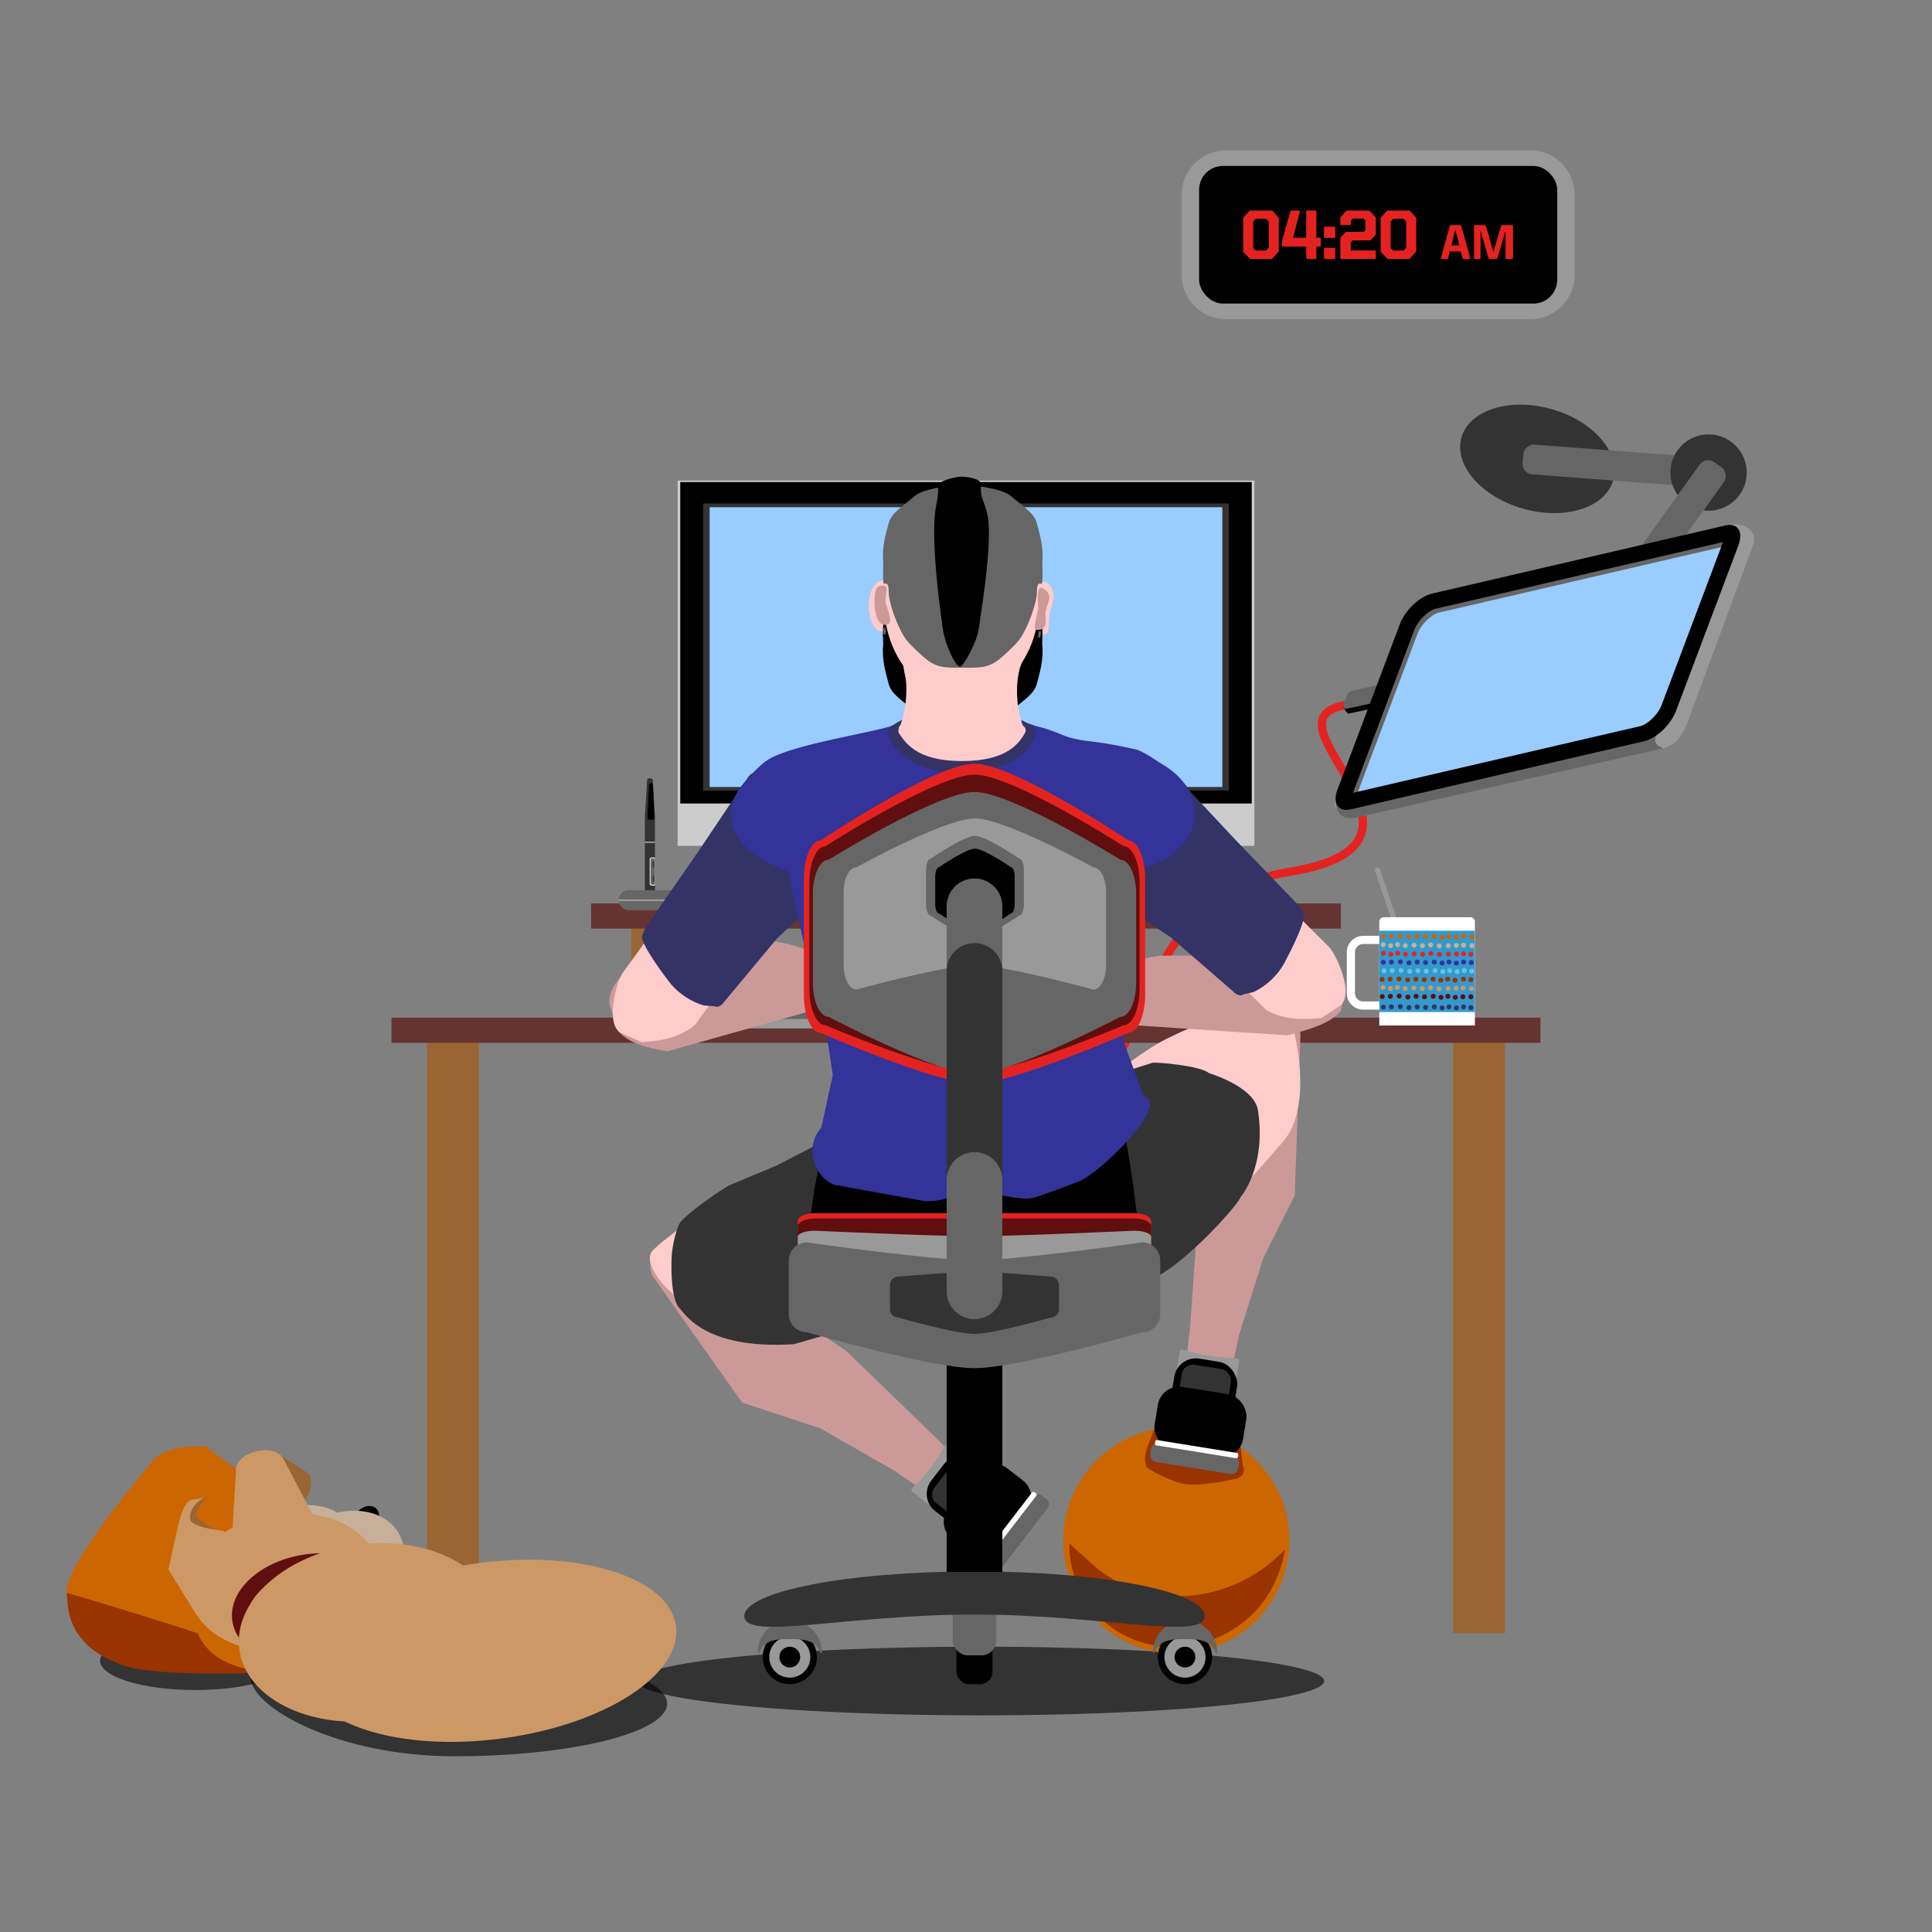 <?xml version="1.0" encoding="UTF-8"?>
<svg class="Capa_1" data-name="Capa 1" xmlns="http://www.w3.org/2000/svg" viewBox="0 0 1000 1000">
  <rect x="0" y="0" width="1000" height="1000" fill="#808080" stroke="none"/>
  <defs>
    <style>
      .cls-1 {
        fill: #999;
      }

      .cls-1, .cls-2, .cls-3, .cls-4, .cls-5, .cls-6, .cls-7, .cls-8, .cls-9, .cls-10, .cls-11, .cls-12, .cls-13, .cls-14, .cls-15, .cls-16, .cls-17, .cls-18, .cls-19, .cls-20, .cls-21, .cls-22, .cls-23 {
        stroke-width: 0px;
      }

      .cls-2 {
        fill: #c99;
      }

      .cls-3 {
        fill: #4d4d4d;
      }

      .cls-4 {
        fill: #666;
      }

      .cls-5 {
        fill: #fcc;
      }

      .cls-6 {
        fill: #339;
      }

      .cls-7 {
        fill: #633;
      }

      .cls-8 {
        fill: #c60;
      }

      .cls-24 {
        fill: none;
        stroke: #e42320;
        stroke-miterlimit: 10;
        stroke-width: 4.28px;
      }

      .cls-10 {
        fill: #e42320;
      }

      .cls-11 {
        fill: #930;
      }

      .cls-12 {
        fill: #600e0e;
      }

      .cls-13 {
        fill: #39c;
      }

      .cls-14 {
        fill: #333;
      }

      .cls-15 {
        fill: #ccc;
      }

      .cls-16 {
        fill: #c6b198;
      }

      .cls-17 {
        fill: #fff;
      }

      .cls-18 {
        opacity: .6;
      }

      .cls-19 {
        fill: #963;
      }

      .cls-20 {
        fill: #68c2e7;
      }

      .cls-21 {
        fill: #336;
      }

      .cls-22 {
        fill: #c96;
      }

      .cls-23 {
        fill: #9cf;
      }
    </style>
  </defs>
  <g class="desk_deskwork">
    <g class="desk_tablet">
      <path class="cls-24" d="m491.57,407.34c-96.8,51.05-54.9,99.37-43.69,125.9,9.2,21.78,52.12,87.24,117.03,32.11,30.74-26.11,26.55-101.76,102.75-114.14,93.88-15.25-23.82-81.43,32.65-86.76"/>
      <path class="cls-9" d="m711.02,366.59l-13.12,2.79c-.97-.39-3.02-3.59-2.63-4.56l3.84-3.58c.39-.97,1.5-1.45,2.47-1.06l13.12-2.79c.97.39,1.45,1.5,1.06,2.47l-2.27,5.68c-.39.97-1.5,1.45-2.47,1.06Z"/>
      <path class="cls-4" d="m709.55,364.16l-13.12,2.79c-.97-.39-1.45-1.5-1.06-2.47l2.1-5.26c.39-.97,2.01-1.76,2.68-1.85,3.33-.42,13.67-3.11,13.67-3.11.97.39.85,2.18.46,3.15l-2.27,5.68c-.39.97-1.5,1.45-2.47,1.06Z"/>
      <g>
        <g>
          <ellipse class="cls-14" cx="795.65" cy="237.47" rx="26.8" ry="40.79" transform="translate(351.92 939.3) rotate(-74.31)"/>
          <rect class="cls-4" x="829.64" y="191.87" width="15.45" height="98.53" rx="5.28" ry="5.28" transform="translate(533.31 1057.77) rotate(-85.64)"/>
          <circle class="cls-14" cx="884.35" cy="244.6" r="19.76"/>
          <rect class="cls-4" x="852.77" y="231.3" width="15.45" height="98.53" rx="5.28" ry="5.28" transform="translate(324.99 -449.09) rotate(35.67)"/>
        </g>
        <g>
          <path class="cls-1" d="m708.18,421.85l151.82-34.34c6.4-1.49,10.35-5.45,13.06-12.63l34.42-92.97c2.71-7.19-5.45-11.69-11.85-10.2l-140.88,45.6c-6.4,1.49-13.86,8.58-16.56,15.77l-47.05,81.02c-2.71,7.19,10.64,9.24,17.05,7.75Z"/>
          <path class="cls-4" d="m706.01,422.34l152.34-34.39c6.4-1.49-3.85-.05-1.15-7.24,0,0-168.46-3.27-166.06,33.39.76,11.61,8.46,9.73,14.87,8.24Z"/>
          <path class="cls-9" d="m699.06,418.93l151.92-35.28c6.4-1.49,13.86-8.58,16.56-15.77l32.23-85.54c2.71-7.19-.32-11.85-6.72-10.36l-151.92,35.28c-6.4,1.49-13.86,8.58-16.56,15.77l-32.23,85.54c-2.71,7.19.32,11.85,6.72,10.36Z"/>
          <path class="cls-4" d="m732.13,325.87c1.88-5,7.46-9.96,10.83-10.75l148.85-34.56-31.82,84.47c-1.88,5-7.46,9.96-10.83,10.75l-148.85,34.56,31.82-84.47Z"/>
          <path class="cls-23" d="m733.78,327.86c1.88-5,7.46-9.96,10.83-10.75l146.19-33.89-30.82,81.8c-1.88,5-7.46,9.96-10.83,10.75l-146.23,33.95,30.85-81.87Z"/>
        </g>
      </g>
    </g>
    <g class="desk_desk">
      <g>
        <rect class="cls-19" x="752.12" y="533.24" width="26.88" height="312.11"/>
        <rect class="cls-19" x="221.01" y="533.24" width="26.88" height="312.11"/>
      </g>
      <g>
        <rect class="cls-19" x="660.88" y="477.13" width="12.34" height="53.47"/>
        <rect class="cls-19" x="326.79" y="477.13" width="12.34" height="53.47"/>
      </g>
      <rect class="cls-7" x="202.64" y="526.73" width="594.72" height="13.02" transform="translate(1000 1066.49) rotate(-180)"/>
      <rect class="cls-7" x="305.96" y="467.62" width="388.09" height="13.02" transform="translate(1000 948.26) rotate(-180)"/>
    </g>
    <g class="desk_pen">
      <g>
        <path class="cls-14" d="m338.09,465.97h-3.42c-.49,0-.88-.4-.88-.88v-42.42s1.17-18.9,1.17-18.9c0-.49.4-.88.88-.88h1.18c.49,0,.88.4.88.88l1.08,18.9v42.42c0,.49-.4.88-.88.88Z"/>
        <g>
          <path class="cls-17" d="m338.97,458.14v-14.09c-.18-.15-.41-.25-.67-.25h-.95c-.58,0-1.04.47-1.04,1.04v12.51c0,.58.47,1.04,1.04,1.04h.95c.26,0,.49-.1.67-.25Z"/>
          <rect class="cls-4" x="336.69" y="444.17" width="2.29" height="13.84" rx=".89" ry=".89"/>
          <g>
            <rect class="cls-14" x="337.83" y="453.12" width=".69" height="3.32" rx=".27" ry=".27"/>
            <rect class="cls-14" x="337.83" y="445.75" width=".69" height="3.32" rx=".27" ry=".27"/>
          </g>
        </g>
        <rect class="cls-17" x="333.78" y="435.78" width="5.19" height=".37"/>
        <path class="cls-9" d="m338.07,424.23h-2.31c-.33,0-.6-.33-.6-.74v-1.48s.79-15.87.79-15.87c0-.41.27-.74.6-.74h.8c.33,0,.6.33.6.74l.73,15.87v1.48c0,.41-.27.74-.6.74Z"/>
      </g>
      <rect class="cls-4" x="320.19" y="460.78" width="32.98" height="10.37" rx="5.18" ry="5.18"/>
      <path class="cls-1" d="m320.19,465.93v.07c0,.14,0,.28.02.42h32.94c.01-.14.02-.28.02-.42v-.07c0-.14,0-.28-.02-.42h-32.94c-.01.14-.02.28-.02.42Z"/>
    </g>
    <g class="desk_computer">
      <g>
        <rect class="cls-1" x="415.86" y="465.5" width="168.28" height="5.7" rx="2.78" ry="2.78" transform="translate(1000 936.7) rotate(-180)"/>
        <rect class="cls-3" x="476.71" y="435.46" width="46.59" height="31.37" transform="translate(1000 902.29) rotate(-180)"/>
      </g>
      <g class="computer_monitor">
        <g>
          <rect class="cls-15" x="350.75" y="248.75" width="298.51" height="189.07" transform="translate(1000 686.57) rotate(-180)"/>
          <rect class="cls-9" x="352.11" y="249.52" width="295.79" height="166.38" transform="translate(1000 665.41) rotate(-180)"/>
        </g>
        <g class="computer_screen">
          <rect class="cls-14" x="363.94" y="260.64" width="272.13" height="148.61" transform="translate(1000 669.88) rotate(-180)"/>
          <rect class="cls-23" x="367.32" y="262.54" width="265.37" height="144.8" transform="translate(1000 669.88) rotate(-180)"/>
        </g>
        <g>
          <circle class="cls-1" cx="500" cy="254.89" r="3.68"/>
          <circle class="cls-9" cx="500" cy="254.89" r="3.08"/>
          <circle class="cls-10" cx="500" cy="254.89" r="1.21"/>
        </g>
      </g>
    </g>
    <g class="desk_coffe">
      <rect class="cls-1" x="723.86" y="447.07" width="2.67" height="79.07" rx="1.04" ry="1.04" transform="translate(-117.17 256.14) rotate(-18.56)"/>
      <path class="cls-17" d="m717.95,484.38h-12.37c-4.67,0-8.49,3.82-8.49,8.49v21.23c0,4.67,3.82,8.49,8.49,8.49h12.37c4.67,0,8.49-3.82,8.49-8.49v-21.23c0-4.67-3.82-8.49-8.49-8.49Zm4.25,29.72c0,2.34-1.9,4.25-4.25,4.25h-12.37c-2.34,0-4.25-1.9-4.25-4.25v-21.23c0-2.34,1.9-4.25,4.25-4.25h12.37c2.34,0,4.25,1.9,4.25,4.25v21.23Z"/>
      <path class="cls-17" d="m716.28,474.75h44.77c1.3,0,2.35,1.05,2.35,2.35v53.71h-49.47v-53.71c0-1.3,1.05-2.35,2.35-2.35Z"/>
      <rect class="cls-13" x="713.93" y="481.73" width="49.47" height="42.1"/>
      <g>
        <circle class="cls-8" cx="715.97" cy="484.78" r="1.28"/>
        <circle class="cls-8" cx="720.15" cy="484.65" r="1.28"/>
        <circle class="cls-8" cx="724.77" cy="484.53" r="1.28"/>
        <circle class="cls-8" cx="729.24" cy="485.04" r="1.28"/>
        <circle class="cls-8" cx="733.5" cy="484.65" r="1.28"/>
        <circle class="cls-8" cx="737.83" cy="484.91" r="1.28"/>
        <circle class="cls-8" cx="742.37" cy="484.66" r="1.28"/>
        <circle class="cls-8" cx="746.39" cy="485.17" r="1.28"/>
        <circle class="cls-8" cx="749.94" cy="484.66" r="1.28"/>
        <circle class="cls-8" cx="753.78" cy="485.17" r="1.28"/>
        <circle class="cls-6" cx="716.01" cy="498.08" r="1.28"/>
        <circle class="cls-6" cx="720.2" cy="497.95" r="1.28"/>
        <circle class="cls-6" cx="724.82" cy="497.83" r="1.28"/>
        <circle class="cls-6" cx="729.28" cy="498.34" r="1.28"/>
        <circle class="cls-6" cx="733.54" cy="497.95" r="1.28"/>
        <circle class="cls-6" cx="737.88" cy="498.21" r="1.28"/>
        <circle class="cls-6" cx="742.41" cy="497.96" r="1.28"/>
        <circle class="cls-6" cx="746.44" cy="498.47" r="1.28"/>
        <circle class="cls-6" cx="749.99" cy="497.96" r="1.28"/>
        <circle class="cls-6" cx="753.83" cy="498.47" r="1.28"/>
        <circle class="cls-21" cx="716.01" cy="521.27" r="1.28"/>
        <circle class="cls-21" cx="720.2" cy="521.15" r="1.28"/>
        <circle class="cls-21" cx="724.82" cy="521.02" r="1.28"/>
        <circle class="cls-21" cx="729.28" cy="521.53" r="1.28"/>
        <circle class="cls-21" cx="733.54" cy="521.15" r="1.28"/>
        <circle class="cls-21" cx="737.88" cy="521.4" r="1.28"/>
        <circle class="cls-21" cx="742.41" cy="521.15" r="1.28"/>
        <circle class="cls-21" cx="746.44" cy="521.66" r="1.28"/>
        <circle class="cls-21" cx="749.99" cy="521.15" r="1.28"/>
        <circle class="cls-21" cx="753.83" cy="521.66" r="1.28"/>
        <circle class="cls-12" cx="715.44" cy="515.81" r="1.28"/>
        <circle class="cls-12" cx="719.63" cy="515.68" r="1.28"/>
        <circle class="cls-12" cx="724.25" cy="515.56" r="1.28"/>
        <circle class="cls-12" cx="728.71" cy="516.07" r="1.28"/>
        <circle class="cls-12" cx="732.97" cy="515.68" r="1.28"/>
        <circle class="cls-12" cx="737.31" cy="515.94" r="1.28"/>
        <circle class="cls-12" cx="741.84" cy="515.69" r="1.28"/>
        <circle class="cls-12" cx="745.87" cy="516.2" r="1.28"/>
        <circle class="cls-12" cx="749.42" cy="515.69" r="1.28"/>
        <circle class="cls-12" cx="753.26" cy="516.2" r="1.28"/>
        <circle class="cls-20" cx="716.39" cy="502.51" r="1.28"/>
        <circle class="cls-20" cx="720.58" cy="502.39" r="1.28"/>
        <circle class="cls-20" cx="725.2" cy="502.26" r="1.28"/>
        <circle class="cls-20" cx="729.66" cy="502.77" r="1.28"/>
        <circle class="cls-20" cx="733.92" cy="502.39" r="1.28"/>
        <circle class="cls-20" cx="738.25" cy="502.64" r="1.28"/>
        <circle class="cls-20" cx="742.79" cy="502.39" r="1.28"/>
        <circle class="cls-20" cx="746.81" cy="502.9" r="1.28"/>
        <circle class="cls-20" cx="750.36" cy="502.39" r="1.28"/>
        <circle class="cls-20" cx="754.2" cy="502.9" r="1.28"/>
        <circle class="cls-11" cx="715.34" cy="506.94" r="1.28"/>
        <circle class="cls-11" cx="719.53" cy="506.82" r="1.28"/>
        <circle class="cls-11" cx="724.15" cy="506.69" r="1.28"/>
        <circle class="cls-11" cx="728.61" cy="507.2" r="1.28"/>
        <circle class="cls-11" cx="732.87" cy="506.82" r="1.28"/>
        <circle class="cls-11" cx="737.2" cy="507.08" r="1.28"/>
        <circle class="cls-11" cx="741.74" cy="506.82" r="1.28"/>
        <circle class="cls-11" cx="745.77" cy="507.33" r="1.28"/>
        <circle class="cls-11" cx="749.31" cy="506.82" r="1.28"/>
        <circle class="cls-11" cx="753.16" cy="507.33" r="1.28"/>
        <circle class="cls-16" cx="753.78" cy="489.35" r="1.28"/>
        <circle class="cls-16" cx="749.6" cy="489.48" r="1.28"/>
        <circle class="cls-16" cx="744.98" cy="489.6" r="1.28"/>
        <circle class="cls-16" cx="740.51" cy="489.09" r="1.28"/>
        <circle class="cls-16" cx="736.25" cy="489.48" r="1.28"/>
        <circle class="cls-16" cx="731.92" cy="489.22" r="1.28"/>
        <circle class="cls-16" cx="727.38" cy="489.47" r="1.28"/>
        <circle class="cls-16" cx="723.36" cy="488.96" r="1.28"/>
        <circle class="cls-16" cx="719.81" cy="489.47" r="1.28"/>
        <circle class="cls-16" cx="715.97" cy="488.96" r="1.28"/>
        <circle class="cls-22" cx="753.68" cy="511.52" r="1.28"/>
        <circle class="cls-22" cx="749.5" cy="511.64" r="1.28"/>
        <circle class="cls-22" cx="744.87" cy="511.77" r="1.28"/>
        <circle class="cls-22" cx="740.41" cy="511.26" r="1.28"/>
        <circle class="cls-22" cx="736.15" cy="511.64" r="1.28"/>
        <circle class="cls-22" cx="731.82" cy="511.38" r="1.28"/>
        <circle class="cls-22" cx="727.28" cy="511.64" r="1.28"/>
        <circle class="cls-22" cx="723.26" cy="511.13" r="1.28"/>
        <circle class="cls-22" cx="719.71" cy="511.64" r="1.28"/>
        <circle class="cls-22" cx="715.87" cy="511.13" r="1.28"/>
        <circle class="cls-10" cx="753.88" cy="493.79" r="1.28"/>
        <circle class="cls-10" cx="749.7" cy="493.91" r="1.28"/>
        <circle class="cls-10" cx="745.08" cy="494.03" r="1.28"/>
        <circle class="cls-10" cx="740.61" cy="493.53" r="1.28"/>
        <circle class="cls-10" cx="736.36" cy="493.91" r="1.28"/>
        <circle class="cls-10" cx="732.02" cy="493.65" r="1.28"/>
        <circle class="cls-8" cx="757.49" cy="484.65" r="1.28"/>
        <circle class="cls-8" cx="761.83" cy="484.91" r="1.28"/>
        <circle class="cls-6" cx="757.54" cy="497.95" r="1.28"/>
        <circle class="cls-6" cx="761.53" cy="498.21" r="1.28"/>
        <circle class="cls-21" cx="757.54" cy="521.15" r="1.28"/>
        <circle class="cls-21" cx="761.3" cy="521.53" r="1.28"/>
        <circle class="cls-12" cx="757.2" cy="515.92" r="1.28"/>
        <circle class="cls-12" cx="761.3" cy="515.94" r="1.28"/>
        <circle class="cls-20" cx="757.91" cy="502.39" r="1.28"/>
        <circle class="cls-20" cx="761.74" cy="502.64" r="1.28"/>
        <circle class="cls-11" cx="757.49" cy="506.82" r="1.28"/>
        <circle class="cls-11" cx="761.32" cy="507.08" r="1.28"/>
        <circle class="cls-16" cx="761.87" cy="489.48" r="1.28"/>
        <circle class="cls-16" cx="757.54" cy="489.22" r="1.28"/>
        <circle class="cls-22" cx="761.63" cy="511.64" r="1.28"/>
        <circle class="cls-22" cx="757.29" cy="511.38" r="1.28"/>
        <circle class="cls-10" cx="761.3" cy="493.91" r="1.28"/>
        <circle class="cls-10" cx="757.54" cy="493.65" r="1.28"/>
        <circle class="cls-10" cx="727.48" cy="493.91" r="1.28"/>
        <circle class="cls-10" cx="723.46" cy="493.4" r="1.28"/>
        <circle class="cls-10" cx="719.91" cy="493.91" r="1.28"/>
        <circle class="cls-10" cx="716.07" cy="493.4" r="1.28"/>
      </g>
    </g>
    <g class="desk_keyboard">
      <polygon class="cls-4" points="353.18 532.27 554.78 532.27 554.78 527.44 525.26 520.86 381.88 520.86 353.18 527.44 353.18 532.27"/>
      <path class="cls-1" d="m358.01,527.44h191.94c2.66,0,4.83,2.16,4.83,4.83h-201.6c0-2.66,2.16-4.83,4.83-4.83Z" transform="translate(907.96 1059.72) rotate(-180)"/>
    </g>
    <g class="desk_mouse">
      <path class="cls-14" d="m632.56,524.63c-1-5.92-4.69-10.22-15.71-10.22h0c-11.03,0-14.72,4.3-15.71,10.22-.23,1.37.93,3.4,1.51,4.42.3.53,1.05,1.63,1.99,1.63h24.42c.95,0,1.69-1.1,1.99-1.63.57-1.02,1.74-3.05,1.51-4.42Z"/>
      <path class="cls-1" d="m632.53,524.48c-1.02-5.77-4.67-9.96-15.31-10.06v10.06h15.31Z"/>
      <path class="cls-1" d="m616.47,514.42c-10.63.1-14.29,4.29-15.31,10.06h15.31v-10.06Z"/>
      <path class="cls-4" d="m602.64,529.05c.3.53,1.05,1.63,1.99,1.63h24.42c.95,0,1.69-1.1,1.99-1.63.5-.88,1.43-2.52,1.52-3.83h-31.46c.1,1.31,1.03,2.95,1.52,3.83Z"/>
      <path class="cls-14" d="m632.56,524.63c0-.05-.02-.1-.03-.16h-15.31v-10.06c-.13,0-.25,0-.38,0s-.25,0-.37,0v10.06h-15.31c0,.05-.02.1-.03.16-.03.19-.03.39-.02.59h31.46c.02-.21.01-.41-.02-.59Z"/>
    </g>
    <g class="desk_watch">
      <path class="cls-1" d="m692.52,19.85h41.63c12.63,0,22.89,10.26,22.89,22.89v157.56c0,12.63-10.26,22.89-22.89,22.89h-41.63c-12.63,0-22.89-10.26-22.89-22.89V42.74c0-12.63,10.26-22.89,22.89-22.89Z" transform="translate(834.85 -591.82) rotate(90)"/>
      <rect class="cls-9" x="620.65" y="85.89" width="185.37" height="71.24" rx="12.34" ry="12.34"/>
      <g>
        <path class="cls-10" d="m646.9,108.98h11.57l3.41,3.73v17.47l-3.56,3.88h-11.27l-3.56-3.73v-17.62l3.41-3.73Zm1.77,5.67v13.74l1.19,1.3h5.5l1.34-1.45v-13.59l-1.49-1.45h-5.2l-1.34,1.45Z"/>
        <path class="cls-10" d="m668.23,108.98h4.36l.15.17h.15l-3.61,13.91h6.79v-13.76l.3-.32h4.68l.3.32v13.76h1.96l.3.32v3.9l-.3.32h-1.96v6.15l-.3.32h-4.53c-.3,0-.45-.7-.45-2.11v-4.36h-12.22l-.3-.32v-2.44c2.86-10.56,4.42-15.85,4.68-15.85Z"/>
        <path class="cls-10" d="m685.57,117.34h5.28l.28.27v5.27l-.28.27h-5.28l-.28-.27v-5.27l.28-.27Zm0,10.92h5.28l.28.27v5.27l-.28.27h-5.28l-.28-.27v-5.27l.28-.27Z"/>
        <path class="cls-10" d="m697.02,108.98h11.72l3.39,3.51v8.96l-2.89,2.99h-9.19l-.89.9v4.3h12.72l.25.25v3.89l-.25.27h-17.89l-.25-.27v-10.78l2.89-2.98h9.19l.89-.92v-4.93l-1-1.04h-5.55l-1,1.04v2.07l-.25.27h-4.91l-.25-.27v-3.76l3.28-3.51Z"/>
        <path class="cls-10" d="m718.05,108.98h11.57l3.41,3.73v17.47l-3.56,3.88h-11.27l-3.56-3.73v-17.62l3.41-3.73Zm1.77,5.67v13.74l1.19,1.3h5.5l1.34-1.45v-13.59l-1.49-1.45h-5.2l-1.34,1.45Z"/>
        <path class="cls-10" d="m756.07,116.5c.24,0,1.9,5.81,4.98,17.43l-.12.12h-3.67c-.21-.12-.61-1.43-1.19-3.91h-5.69c-.52,2.61-.88,3.91-1.07,3.91h-3.32l-.23-.23,4.74-17.2.12-.12h5.45Zm-2.84,2.49l-2.01,8.06h4.15l-2.02-8.06h-.12Z"/>
        <path class="cls-10" d="m763.19,116.5h5.66c.23.19,1.59,4.79,4.08,13.82.16,0,1.11-3.17,2.83-9.51.84-2.87,1.33-4.31,1.47-4.31h5.66l.1.12h.12l.05,17.21-.39.22h-3.29l-.22-.22v-14.04h-.12c-2.64,9.51-4.08,14.26-4.31,14.26h-4.07c-.23,0-1.66-4.79-4.31-14.38h-.12v14.16l-.22.22h-2.95l-.22-.22v-17.11l.22-.22Z"/>
      </g>
    </g>
  </g>
  <g class="desk_me">
    <ellipse class="cls-18" cx="507.63" cy="870.09" rx="177.76" ry="17.77"/>
    <g>
      <circle class="cls-8" cx="608.86" cy="797.38" r="58.52"/>
      <path class="cls-11" d="m665.15,801.98c-.41.43-.83.86-1.25,1.28-29.02,29.02-74.34,30.75-101.23,3.86-2.67-2.67-7.01-5.52-9.12-8.52-.56,14.17,5.68,28.44,16.08,38.84,20.75,20.75,56.76,19.92,79.15-2.46,9.22-9.22,14.37-21.38,16.38-32.99Z"/>
      <path class="cls-2" d="m435.64,518.79l-90.16,25.36c-9.39-1.67-19.67-3.71-25.38-10.44l-4.52-13.37c-2.19-10.84,13.29-22.78,17.69-23.57l57.03-10.28c4.4-.79,30.28,3.06,31.39,9.24l19.92,10.37c1.11,6.18-1.57,11.89-5.97,12.68Z"/>
      <path class="cls-5" d="m400.18,474.56l-40.57,56.06c-8.54,7.01-19.24,8.31-27.59,8.79l-11.05-4.93c-7.76-5.28-1.81-26.55,1.32-30.87l40.57-56.06c3.13-4.32,9.22-5.3,13.54-2.17l21.61,15.64c4.32,3.13,5.3,9.22,2.17,13.54Z"/>
      <path class="cls-11" d="m643.58,759.28c.56,2.75.41,4.18-3.02,5.93,0,0-20.33,4.93-28.99,2.58-9.53-2.59-17.79-8.05-17.79-8.05-1.58-1.69-1.12-8.42-.21-9.73l3.75-10,11.54,6.93,25.84-.81,7.48,2.96,1.02,9.15.39,1.05Z"/>
      <path class="cls-2" d="m463.38,761.5l-38.95-22.27-40.32-13.28-45.64-64.53c-2.31-2.1-2.72-10.74-.62-13.06l15.66-.64c2.1-2.31,5.71-2.48,8.02-.38l76.68,52.05,43.84,42.47c2.31,2.1,27.54,27.41,25.44,29.72l-8.79,9.9c-2.1,2.31-33.02-17.88-35.33-19.99Z"/>
      <path class="cls-2" d="m641.42,690.63l12.39-39.3,16.33-32.53,2.95-82.69c.45-3.09-4.33-11.47-7.42-11.91l-16.6-2.37c-3.09-.45-3.45,3.24-3.9,6.33l-24.89,97.93-4.22,60.26c-.45,3.09-4.28,34.57-1.19,35.02l16.17,2.49c3.09.45,9.94-30.14,10.38-33.23Z"/>
      <path class="cls-5" d="m371.23,622.07l54.76-19.61c3.12-.15,10.95,9.66,11.09,12.78l17.87,54.82c.15,3.12-2.29,5.79-5.41,5.94,0,0-12.61,9.25-29.05,12.82-15.44,3.35-61.44-12.81-61.44-12.81-14.43-5.34-26.42-22.5-21.58-28.31,5.24-6.28,33.75-25.64,33.75-25.64Z"/>
      <path class="cls-5" d="m604.3,537.41c-15.29,7.54-39.02,27.71-39.02,27.71-2.35,2.04-2.69,16.36-1.09,19.29l16.92,62.09c1.6,2.93,4.82,3.66,7.17,1.62,0,0,14.22-.39,28.11-8.59,13.05-7.7,47.53-48.41,47.53-48.41,16.1-18.07,6.51-58.48,3.59-64.25-4.35-8.6-14.89-5.61-26.61-3.5-11.04,1.98-31.62,11.59-36.6,14.05Z"/>
      <path class="cls-14" d="m351.43,676.81c2.41,1.91,11.91,21.93,59.5,18.94l18.71-5.4s29.9-8.83,38.34-11.63c14.18-4.7,23.69-23.29,23.69-23.29,2.42-.8,4.79-13.05,3.91-15.68,0,0,1.52-3.61-10.39-34.14-3.97-10.18-27.93-15.15-27.93-15.15-.87-2.63-3.79-13.24-6.2-12.44l-49.07,25.23-23.98,10.05c-2.42.8-23.93,15.45-26.5,20.31,0,0-3.74,8.25-3.96,19.15-.4,20.22,3.86,24.06,3.86,24.06Z"/>
      <path class="cls-14" d="m642.09,619.65c-1.17,3.39-17.54,22.2-33.61,34.7-10.68,8.31-40.36,24.21-48.45,25.93-13.6,2.88-35.22-17.47-35.22-17.47-2.32.49-9.41-11.3-9.8-14.61,0,0,.37,3.41-2.72-35.94-1.03-13.12,16.19-14.74,16.19-14.74-.39-3.31,8.42-21.6,10.74-22.09l21.05-13.77,36.13-11.54c2.32-.49,25.18,1.55,29.33,5.33,0,0,23.51,6.93,25.38,19.25,4.51,29.55-9.02,44.94-9.02,44.94Z"/>
      <path class="cls-9" d="m589.37,636.77c-3.52-32.42-7.24-49.85-7.24-49.85-2.41-5.56-14.21,8.41-17.39,6,0,0-12.64-14.91-27.47-14.9-8.36,0-31.62,9.57-34.03,10.57-2.4-1-25.66-10.57-34.03-10.57-14.83,0-27.47,14.9-27.47,14.9-3.18,2.41-13.21-.87-15.62,4.69,0,0-3.8,6.11-7.32,38.52-1.33,12.23,26.7,39.84,26.7,39.84,2.74,3.25,8.24,5.92,10.77,5.92h93.91c2.53,0,8.03-2.67,10.77-5.92,0,0,29.73-26.97,28.4-39.2Z"/>
      <g>
        <path class="cls-6" d="m589.08,388.21s-12.97-3.24-25.61-4.59c-13.46-1.43-27.29-8.32-31.93-9.37-11.45-2.6-11.8,14.6-23.64,14.54-2.84-.02-6.07-.42-9.5-1.01-3.43.59-6.66,1-9.5,1.01-7.08.04-20.44-15.5-25.6-13.62-11.54,4.19-52.3,9.88-65.62,17.95-4.29,2.6-10.74,9.61-14.31,14.31h231.24c-3.57-4.7-15.73-14.82-25.54-19.21Z"/>
        <path class="cls-5" d="m531.9,313.18c1.1-7.18,5.02-12.54,8.76-11.97,2.41.37,4.16,3.11,4.81,6.94.35,2.11-1.71,6.83-2.1,9.38-.27,1.8-.54,6.17-.54,7.43,0,4.2-4.48,3.9-7.29,3.47-3.74-.57-4.73-8.08-3.64-15.26Z"/>
        <ellipse class="cls-5" cx="456.5" cy="313.73" rx="6.85" ry="13.15"/>
        <path class="cls-9" d="m457.15,333.74c-.85,7.81,1.58,15.49,2.8,20.16,1.43,5.47,6.71,8.34,13.6,14.27,3.89,3.34,16.28,5.42,24.76,5.62,8.48-.19,20.87-2.28,24.76-5.62,6.9-5.93,12.17-8.8,13.6-14.27,1.22-4.67,3.65-12.35,2.8-20.16-.09-.85.48-11.29-.43-11.13-.87.15-2.4,1.06-2.39-4.18,0-5.4-4.35-17.91-8.62-24.08-1.97-2.85-6.05-6.53-8.79-9.02-6.81-6.17-10.72-6.2-20.94-6.12-10.22-.08-14.13-.05-20.94,6.12-2.74,2.49-6.82,6.17-8.79,9.02-4.27,6.17-8.63,18.68-8.62,24.08,0,5.25-1.52,4.34-2.39,4.18-.9-.16-.34,10.28-.43,11.13Z"/>
        <path class="cls-5" d="m537.9,311.49c0-27.62-18-50-40.2-50-13.46,0-37.44,4.38-38.18,17.47-.54,9.46-2.03,21.66-2.03,32.53,0,12.72,3.82,24.33,10.11,33.16,2.16,18.25,14.81,32.26,30.09,32.26s27.92-14.01,30.09-32.26c6.29-8.83,10.11-20.44,10.11-33.16Z"/>
        <path class="cls-2" d="m458.78,313.29c2.31,6.71,3.14,10.15-.79,10.16s-5.34-6.59-5.35-11.94c-.01-5.36.51-8.45,4.44-8.46s.07,5.56,1.69,10.25Z"/>
        <path class="cls-2" d="m537.4,314.11c-.1-1.16-1.22-11.45,2.26-9.63,7.17,3.73.73,9.07,1.48,14.38.84,5.96-1.79,7.64-4.8,7.12-2.21-.39,1.26-9.43,1.05-11.86Z"/>
        <path class="cls-4" d="m539.48,291.07c.85-7.81-1.58-15.49-2.8-20.16-1.43-5.47-6.71-8.34-13.6-14.27-3.89-3.34-16.28-5.42-24.76-5.62-8.48.19-20.87,2.28-24.76,5.62-6.9,5.93-12.17,8.8-13.6,14.27-1.22,4.67-3.65,12.35-2.8,20.16.09.85-.48,11.29.43,11.13.87-.15,2.4-1.06,2.39,4.18,0,5.4,4.35,17.91,8.62,24.08,1.97,2.85,6.05,6.53,8.79,9.02,6.81,6.17,10.72,6.2,20.94,6.12,10.22.08,14.13.05,20.94-6.12,2.74-2.49,6.82-6.17,8.79-9.02,4.27-6.17,8.63-18.68,8.62-24.08,0-5.25,1.52-4.34,2.39-4.18.9.16.34-10.28.43-11.13Z"/>
        <path class="cls-9" d="m511.87,275.5c0,17.65-4.11,41.04-5.24,49.97-.76,6.05-7.75,19.57-9.74,19.57-2.41,0-7.74-11.64-8.79-18.94-1.28-8.91-4.58-32.99-4.58-50.6,0-15.48,2.36-14.92,2.04-24.03-.09-2.61,9.2-4.75,12.14-4.75s10.51,1.04,10.14,4.28c-1.04,9.03,4.03,9.01,4.03,24.49Z"/>
        <path class="cls-5" d="m529.25,375.01c-3.86-10.46-3.61-24.76-.34-32,4.48-9.93-17.66,13.31-31.21,14.53-13.55-1.22-33.19-23.33-30.09-12.89,2.09,7.03,2.39,19.89-1.47,30.36-1.45,3.93-31.24,15.35-27.08,19.76,8.3,8.82,43.61,9.31,58.64,9.31s50.34-.49,58.64-9.31c4.16-4.42-25.63-15.84-27.08-19.76Z"/>
        <g>
          <rect class="cls-4" x="457.36" y="325.01" width="1.16" height="4.5" rx=".29" ry=".29" transform="translate(-13.2 19.31) rotate(-2.38)"/>
          <path class="cls-9" d="m458.51,331.42c-.09.38-.62.41-.74.03l-.88-2.72c0-.21.16-.39.37-.4l1.47-.06c.21,0,.39.16.4.37l-.62,2.78Z"/>
        </g>
        <g>
          <rect class="cls-4" x="537.45" y="326.65" width="1.16" height="4.5" rx=".29" ry=".29" transform="translate(33.99 -50.04) rotate(5.5)"/>
          <path class="cls-9" d="m538.02,333.1c-.14.37-.67.32-.74-.07l-.5-2.82c.02-.21.21-.37.42-.35l1.46.14c.21.02.37.21.35.42l-.99,2.67Z"/>
        </g>
      </g>
      <path class="cls-21" d="m374.53,518.92l27.48-33.01,18.07-16.98,23.2-16.75c1.29-1.9-3.29-31.63-4.63-32.53l-46.53-19.34c-1.33-.91-3.48-.1-4.78,1.8l-26.05,38.82-26.61,38.44c-1.29,1.9-3.26,6.43-1.93,7.33,0,0,.33,3.96,13.31,21.14,6.9,9.13,16.67,12.24,18.6,12.64.15.03,5.16.28,5.3.35,1.34.71,3.35-.11,4.58-1.92Z"/>
      <path class="cls-2" d="m555.08,528.56l111.36,7.32c10.67-2.84,22.31-6.12,27.58-12.61l2.45-11.85c.25-9.38-20.5-16.97-25.83-16.96l-69.2.19c-5.33.01-34.92,7.21-34.9,12.54l-21.18,11.71c.01,5.33,4.39,9.69,9.72,9.67Z"/>
      <path class="cls-5" d="m606.23,473.87l49.05,48.82c9.55,5.54,20.33,5.11,28.65,4.24l10.12-6.64c6.81-6.46-2.48-26.5-6.26-30.26l-49.05-48.82c-3.78-3.76-9.95-3.75-13.71.03l-18.82,18.91c-3.76,3.78-3.75,9.95.03,13.71Z"/>
      <path class="cls-21" d="m638.67,513.54l-32.42-28.17-20.56-13.86-25.59-12.81c-1.58-1.67-1.83-31.74-.66-32.85l42.82-26.56c1.17-1.11,3.42-.66,5.01,1.01l31.95,34.14,32.44,33.67c1.58,1.67,4.25,5.82,3.08,6.93,0,0,.31,3.96-9.74,23-5.35,10.12-14.49,14.76-16.32,15.47-.14.05-5.05,1.1-5.17,1.19-1.21.92-3.32.43-4.83-1.16Z"/>
      <path class="cls-6" d="m618.41,421.29c0-17.49-18.55-32.76-45.38-32.76-7.95,0-33.38-14.7-40-12.49-3.85-.63,2.41,3.52,0,4.66,0,0-2.68,17.78-32.52,17.87-37.42.11-39.11-21.52-39.11-21.52-2.44-.48-6.81,3.72-9.8,5.16-7.4-1.43-15.4,7.43-24.62,7.43-26.83,0-48.58,14.17-48.58,31.66,0,12.99,12.01,24.16,29.19,29.04l8.29,37.07c0,2.09,2.29,3.85,5.33,4.27l9.84,64.78-5.95,27.24c-9.29,10.52-3.17,25.79,6.67,29.55,0,0,38.21,6.84,46.16,8.31,7.74,1.43,20.66-4.53,28.53-4.58,6.66-.04,21.71,4.74,28.16,3.05,5.25-1.38,24.08-8.61,24.08-8.61,10.5-4.33,48.04-40.22,33.1-44.42l-9.66-26.32-8.02-48.99c3.07-.4,5.41-2.17,5.41-4.28l8.2-36.66c17.98-4.64,30.69-16.08,30.69-29.44Z"/>
      <path class="cls-21" d="m534.54,375.9c-.81-.51-6.21-3.61-6.01-3.05.21.6.34,1.06.62,1.87.31.88.97,1.37.97,1.37.83.68.96,2.31.46,3.18-2.87,5.06-8.89,14.62-32.49,14.65h0s-.09,0-.13,0h0s-.07,0-.11,0c-.04,0-.07,0-.11,0h0s-.09,0-.13,0h0c-23.6-.03-29.16-9.88-32.49-14.65-.22-.31-.08-1.9.33-3.44,0,0,.64-.24.83-1.15.14-.68.46-1.27.67-1.87.2-.56-4.99,2.58-5.8,3.1-.73.47-1.96,2.77-1.67,3.63,3.7,10.95,15.55,20.29,38.13,20.32h0c.08,0,.16,0,.24,0,.08,0,.16,0,.24,0h0c22.58-.03,34.43-9.37,38.13-20.32.29-.86-.94-3.16-1.67-3.63Z"/>
      <path class="cls-1" d="m637.48,715.67s-7.76-.08-14.67-1.21c-8.09-1.33-12.06-3.09-12.06-3.09-1.1-.18-1.94-.65-1.88-1.05l1.82-11.27c.06-.4,1.02-.59,2.11-.41,0,0,4.84,1.84,13.51,3.14,6.4.96,13.22,1.17,13.22,1.17,1.1.18,1.94.65,1.88,1.05l-1.82,11.27c-.06.4-1.02.59-2.11.41Z"/>
      <rect class="cls-9" x="606.84" y="703.81" width="32.89" height="32.89" rx="11.25" ry="11.25" transform="translate(122.56 -90.01) rotate(9.16)"/>
      <rect class="cls-14" x="610.95" y="707.37" width="25.71" height="19.41" rx="5.74" ry="5.74" transform="translate(122.07 -90.13) rotate(9.16)"/>
      <rect class="cls-9" x="598.21" y="719.53" width="46.38" height="32.89" rx="11.25" ry="11.25" transform="translate(125.04 -89.51) rotate(9.16)"/>
      <rect class="cls-4" x="595.32" y="749.98" width="46.06" height="9.89" rx="3.38" ry="3.38" transform="translate(128.02 -88.78) rotate(9.16)"/>
      <rect class="cls-17" x="597.64" y="748.66" width="43.54" height="2.77" rx=".95" ry=".95" transform="translate(127.26 -89.01) rotate(9.16)"/>
      <path class="cls-1" d="m500.8,757.49s-3.62,6.9-7.91,12.43c-5.03,6.48-8.61,9.02-8.61,9.02-.68.88-1.54,1.37-1.91,1.08l-10.47-8.06c-.37-.29-.12-1.24.56-2.12,0,0,4.05-3.28,9.31-10.29,3.88-5.18,7.2-11.16,7.2-11.16.68-.88,1.54-1.37,1.91-1.08l10.47,8.06c.37.29.12,1.24-.56,2.12Z"/>
      <rect class="cls-9" x="481.77" y="755.82" width="32.89" height="32.89" rx="11.25" ry="11.25" transform="translate(-417.64 695.98) rotate(-52.41)"/>
      <rect class="cls-14" x="482.81" y="760.59" width="25.71" height="19.41" rx="5.74" ry="5.74" transform="translate(-417.08 693.19) rotate(-52.41)"/>
      <rect class="cls-9" x="487.95" y="764.96" width="46.38" height="32.89" rx="11.25" ry="11.25" transform="translate(-419.85 709.78) rotate(-52.41)"/>
      <rect class="cls-4" x="503.32" y="788.18" width="46.06" height="9.89" rx="3.38" ry="3.38" transform="translate(-423.19 726.41) rotate(-52.41)"/>
      <rect class="cls-17" x="500.79" y="788.47" width="43.54" height="2.77" rx=".95" ry=".95" transform="translate(-422.08 722.13) rotate(-52.41)"/>
    </g>
    <g>
      <rect class="cls-9" x="495.08" y="843.67" width="18.63" height="28.06" rx="6.37" ry="6.37"/>
      <rect class="cls-4" x="493.13" y="828.75" width="22.53" height="28.06" rx="7.7" ry="7.7"/>
      <g>
        <circle class="cls-9" cx="408.79" cy="857.71" r="14.03"/>
        <circle class="cls-1" cx="408.79" cy="857.71" r="10.63"/>
        <circle class="cls-9" cx="408.79" cy="857.71" r="5.39"/>
      </g>
      <path class="cls-4" d="m408.79,848.38c7.5,0,13.85.64,15.93,7.46.47-1.54.73,1.15.73-.54,0-9.2-7.46-16.65-16.65-16.65s-16.65,7.46-16.65,16.65c0,1.69.26-1,.73.54,2.08-6.82,8.42-7.46,15.93-7.46Z"/>
      <g>
        <circle class="cls-9" cx="613.35" cy="857.71" r="14.03"/>
        <circle class="cls-1" cx="613.35" cy="857.71" r="10.63"/>
        <circle class="cls-9" cx="613.35" cy="857.71" r="5.39"/>
      </g>
      <path class="cls-4" d="m613.35,848.38c7.5,0,13.85.64,15.93,7.46.47-1.54.73,1.15.73-.54,0-9.2-7.46-16.65-16.65-16.65s-16.65,7.46-16.65,16.65c0,1.69.26-1,.73.54,2.08-6.82,8.42-7.46,15.93-7.46Z"/>
      <path class="cls-10" d="m424.61,435.07s59.49-39.79,79.79-39.79,79.79,39.79,79.79,39.79c4.7,0,8.55,8.95,8.55,19.89v59.68c0,10.94-3.85,19.89-8.55,19.89,0,0-59.81,26.34-79.79,26.34s-79.79-26.34-79.79-26.34c-4.7,0-8.55-8.95-8.55-19.89v-59.68c0-10.94,3.85-19.89,8.55-19.89Z"/>
      <path class="cls-12" d="m427.22,438.01s57.54-37.06,77.17-37.06,77.17,37.06,77.17,37.06c4.55,0,8.27,8.34,8.27,18.53v55.6c0,10.19-3.72,18.53-8.27,18.53,0,0-57.85,24.54-77.17,24.54s-77.17-24.54-77.17-24.54c-4.55,0-8.27-8.34-8.27-18.53v-55.6c0-10.19,3.72-18.53,8.27-18.53Z"/>
      <path class="cls-4" d="m428.84,445.02s56.34-35.1,75.56-35.1,75.56,35.1,75.56,35.1c4.45,0,8.1,7.9,8.1,17.55v46.18c0,9.65-3.64,17.55-8.1,17.55,0,0-56.64,29.72-75.56,29.72s-75.56-29.72-75.56-29.72c-4.45,0-8.1-7.9-8.1-17.55v-46.18c0-9.65,3.64-17.55,8.1-17.55Z"/>
      <path class="cls-10" d="m421.78,627.95h165.24c4.87,0,8.85,1.84,8.85,4.1v12.29c0,2.25-3.98,4.1-8.85,4.1,0,0-61.94,5.43-82.62,5.43s-82.62-5.43-82.62-5.43c-4.87,0-8.85-1.84-8.85-4.1v-12.29c0-2.25,3.98-4.1,8.85-4.1Z"/>
      <path class="cls-12" d="m421.78,630.67h165.24c4.87,0,8.85,1.84,8.85,4.1v12.29c0,2.25-3.98,4.1-8.85,4.1,0,0-61.94,5.43-82.62,5.43s-82.62-5.43-82.62-5.43c-4.87,0-8.85-1.84-8.85-4.1v-12.29c0-2.25,3.98-4.1,8.85-4.1Z"/>
      <path class="cls-1" d="m421.78,637.02s61.61,2.84,82.62,2.84,82.62-2.84,82.62-2.84c4.87,0,8.85,1.42,8.85,3.16v9.48c0,1.74-3.98,3.16-8.85,3.16,0,0-61.94,4.18-82.62,4.18s-82.62-4.18-82.62-4.18c-4.87,0-8.85-1.42-8.85-3.16v-9.48c0-1.74,3.98-3.16,8.85-3.16Z"/>
      <path class="cls-14" d="m623.55,836.55c0,12.8-53.35-.87-119.15-.87s-119.15,13.67-119.15.87,53.35-23.18,119.15-23.18,119.15,10.38,119.15,23.18Z"/>
      <rect class="cls-9" x="489.98" y="705.02" width="28.83" height="108.58" transform="translate(1008.79 1518.63) rotate(180)"/>
      <path class="cls-4" d="m591.22,689.56s-64.74,18.6-86.82,18.6-86.82-18.6-86.82-18.6c-5.12,0-9.3-4.19-9.3-9.3v-27.91c0-5.12,4.19-9.3,9.3-9.3,0,0,65.08,9.3,86.82,9.3s86.82-9.3,86.82-9.3c5.12,0,9.3,4.19,9.3,9.3v27.91c0,5.12-4.19,9.3-9.3,9.3Z"/>
      <path class="cls-1" d="m443.26,448.92s45.73-25.31,61.33-25.31,61.33,25.31,61.33,25.31c3.61,0,6.57,5.7,6.57,12.66v37.97c0,6.96-2.96,12.66-6.57,12.66,0,0-45.97-12.66-61.33-12.66s-61.33,12.66-61.33,12.66c-3.61,0-6.57-5.7-6.57-12.66v-37.97c0-6.96,2.96-12.66,6.57-12.66Z"/>
      <path class="cls-14" d="m543.88,681.95s-29.44,8.46-39.49,8.46-39.49-8.46-39.49-8.46c-2.33,0-4.23-1.9-4.23-4.23v-12.69c0-2.33,1.9-4.23,4.23-4.23,0,0,29.6-2.57,39.49-2.57s39.49,2.57,39.49,2.57c2.33,0,4.23,1.9,4.23,4.23v12.69c0,2.33-1.9,4.23-4.23,4.23Z"/>
      <g>
        <path class="cls-4" d="m481.77,444.42s17.05-11.79,22.87-11.79,22.87,11.79,22.87,11.79c1.35,0,2.45,2.65,2.45,5.9v17.69c0,3.24-1.1,5.9-2.45,5.9,0,0-17.14,11.78-22.87,11.78s-22.87-11.78-22.87-11.78c-1.35,0-2.45-2.65-2.45-5.9v-17.69c0-3.24,1.1-5.9,2.45-5.9Z"/>
        <path class="cls-9" d="m486.06,448.84s13.86-9.58,18.58-9.58,18.58,9.58,18.58,9.58c1.1,0,1.99,2.16,1.99,4.79v14.37c0,2.64-.9,4.79-1.99,4.79,0,0-13.93,9.57-18.58,9.57s-18.58-9.57-18.58-9.57c-1.1,0-1.99-2.16-1.99-4.79v-14.37c0-2.64.9-4.79,1.99-4.79Z"/>
        <path class="cls-4" d="m504.4,454.69c-7.96,0-14.41,6.45-14.41,14.41v33.44h28.83v-33.44c0-7.96-6.45-14.41-14.41-14.41Z"/>
        <path class="cls-14" d="m518.8,502.27c-.15-7.83-6.53-14.13-14.4-14.13s-14.25,6.3-14.4,14.13h-.01v108.58h28.83v-108.58h-.01Z"/>
        <path class="cls-4" d="m518.33,607.12c-1.61-6.2-7.23-10.78-13.93-10.78s-12.32,4.58-13.93,10.78c-.3,1.16-.48,2.37-.48,3.63v57.63c0,1.26.18,2.47.48,3.63,1.61,6.2,7.23,10.78,13.93,10.78s12.32-4.58,13.93-10.78c.3-1.16.48-2.37.48-3.63v-57.63c0-1.26-.18-2.47-.48-3.63Z"/>
      </g>
    </g>
  </g>
  <g class="desk_dog">
    <ellipse class="cls-18" cx="101.07" cy="859.57" rx="49.26" ry="15.19"/>
    <path class="cls-18" d="m345.29,881.75c0,15.07-49.31,27.29-110.13,27.29s-105.37-25.58-105.37-40.65,44.55-13.92,105.37-13.92,110.13,12.22,110.13,27.29Z"/>
    <path class="cls-8" d="m125.21,866.14l-81.18-26.29c-4.52.6-8.67-10.91-9.4-15.41-2.31-14.09,45.81-69.86,45.81-69.86,9.96-7.32,21.11-5.52,25.63-6.12l48.22,35.7c4.52-.6,8.81,9.94,9.41,14.46,0,0-18.93,64.93-38.48,67.53Z"/>
    <path class="cls-11" d="m125.21,866.14s-43.74,1.12-58.71-3.33c-34.18-10.15-31.27-33.85-31.87-38.37,0,0,101.03,29.71,101.63,34.23,0,0,4.76,5.38-11.05,7.47Z"/>
    <ellipse class="cls-9" cx="189.28" cy="787.04" rx="8.25" ry="6.16" transform="translate(-548.37 453.68) rotate(-52.16)"/>
    <ellipse class="cls-16" cx="174.29" cy="812.88" rx="37.48" ry="27.97" transform="translate(-406.61 218.15) rotate(-32.22)"/>
    <ellipse class="cls-16" cx="157.06" cy="787.87" rx="20.12" ry="8.9" transform="translate(-21.81 4.66) rotate(-1.59)"/>
    <path class="cls-8" d="m108.02,831.61c.99,12.45-8.12-7.99-8.9-8.42-5.87-3.23,7.37-26.9,5.48-26.26-9.49,3.2-16.2,20.99-15.05,23.65,1.9,4.4,9.58,19.25,9.58,19.25.07.03,3.13,5.5,3.19,5.53,5.99,14.48,22.42,20.08,44.47,20.87,27.45.97-32.65-7.15-31.96-26.81s-4.81-10.85-6.81-7.8Z"/>
    <g>
      <path class="cls-19" d="m111.91,791.89s-12.02-5.65-10.54-8.61c2.13-4.26,6.16-9.12,6.11-9.09-7.9,4.78-9.03-2.15-14.07,20.49l18.5-2.78Z"/>
      <ellipse class="cls-22" cx="147.45" cy="818.95" rx="49.74" ry="35.63" transform="translate(-106.31 26.47) rotate(-7.55)"/>
      <path class="cls-19" d="m138.28,765.27l-1.3-8.34c-1.17-4.04,2.46-6.26,6.39-4.77,0,0,14.94,9.61,14.98,9.63,5.22,2.08,2.2,15.43-3.33,16.05l-20.42,1.08c-3.93-1.49,4.81-7.92,3.69-13.64Z"/>
      <path class="cls-22" d="m142.02,791.49l-10.46,8.37c-4.66,4.93-10.43.73-11.34-6.75,0,0,1.94-31.4,1.93-31.47-1.07-10.01,19.5-15.16,24.51-6.68l16.83,32.23c.91,7.48-14.47-1.82-21.48,4.29Z"/>
      <path class="cls-22" d="m109.19,814.43l7.42-10.22c4.04-4.48,2.75-10.59-1.61-11.92,0,0-13.18-1.29-16.13-4.92-.71-.88-.86-3.34.62-6.3,2.13-4.26,8.2-7,8.16-6.97-7.9,4.78-11.07-4.27-16.12,18.37l-4.34,19.9,14.64,23.72c4.36,1.33,2.08-14.85,7.36-21.66Z"/>
    </g>
    <path class="cls-12" d="m127.04,843.38c-2.1-15.83,15.04-31.17,38.28-34.25,11.84-1.57,22.97.35,31.33,4.69-8.44-7.49-22.69-11.38-38.15-9.33-23.24,3.08-40.38,18.41-38.28,34.25,1.03,7.77,6.5,14.21,14.55,18.4-4.25-3.77-7.03-8.46-7.73-13.77Z"/>
    <ellipse class="cls-22" cx="253.66" cy="854.47" rx="97.05" ry="45.77" transform="translate(-110.06 40.73) rotate(-7.55)"/>
    <ellipse class="cls-22" cx="190.45" cy="844.94" rx="67.17" ry="45.77" transform="translate(-109.35 32.34) rotate(-7.55)"/>
  </g>
</svg>